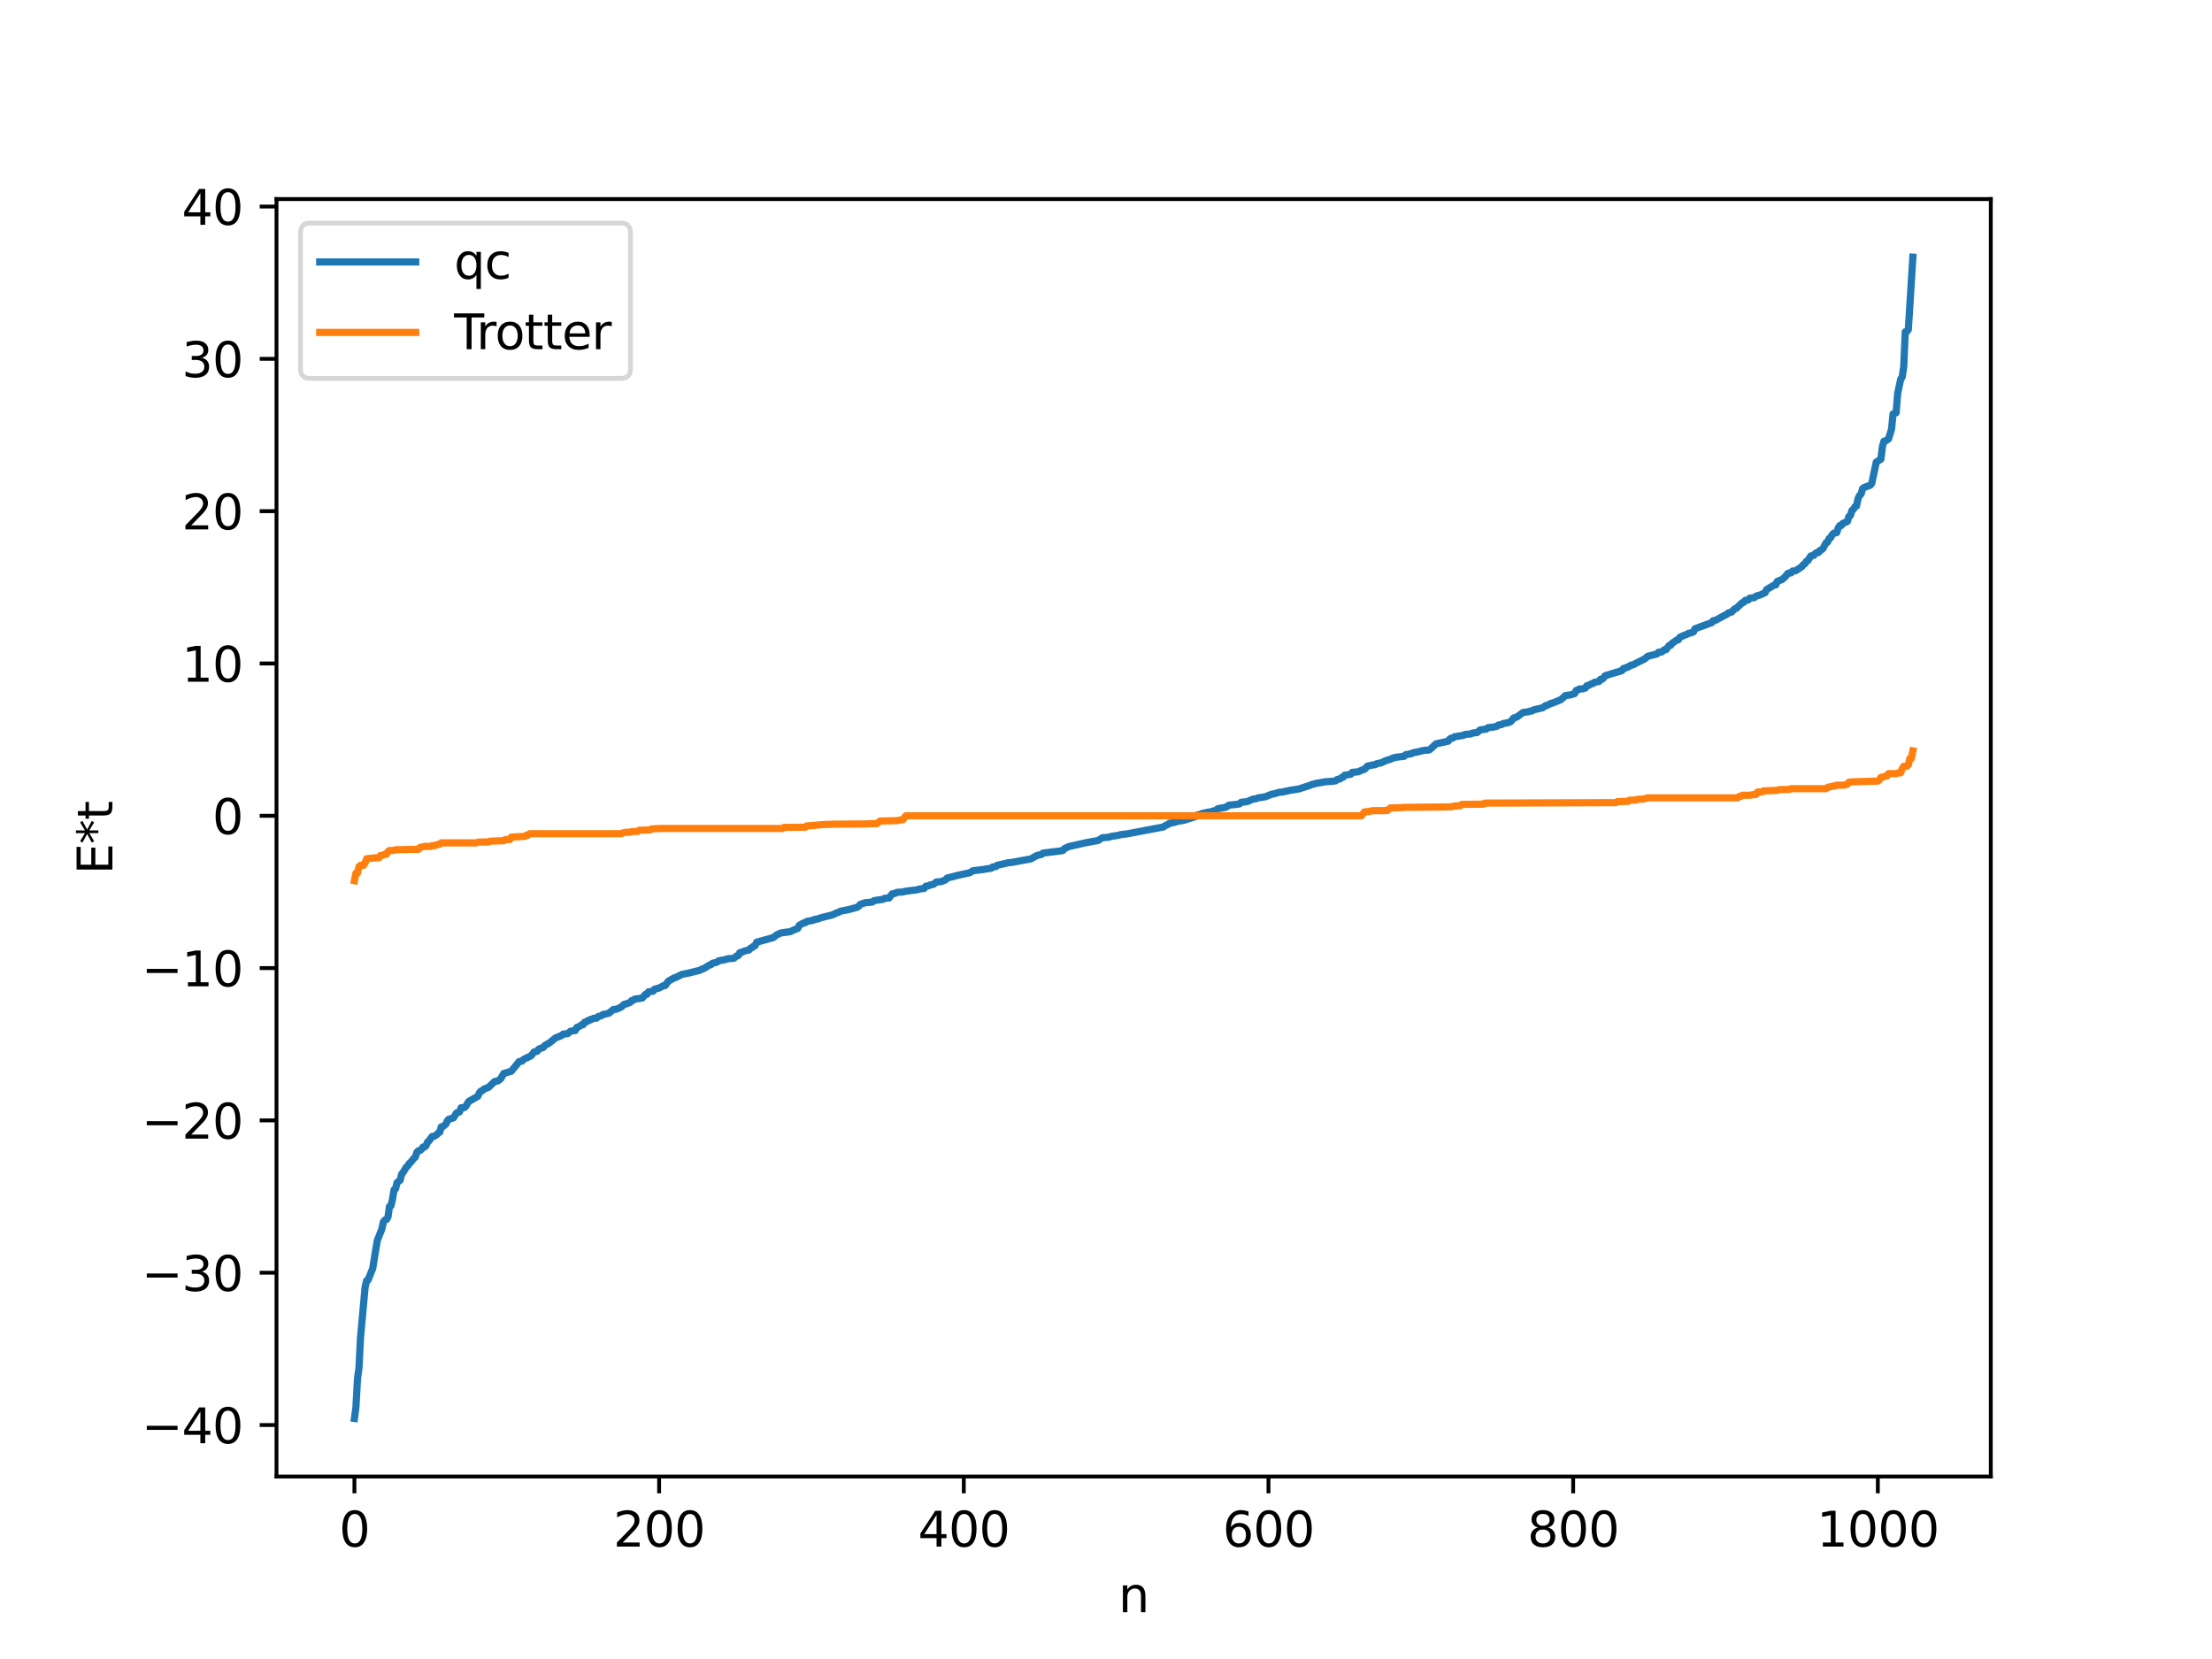 <?xml version="1.0" encoding="utf-8" standalone="no"?>
<!DOCTYPE svg PUBLIC "-//W3C//DTD SVG 1.1//EN"
  "http://www.w3.org/Graphics/SVG/1.1/DTD/svg11.dtd">
<svg xmlns:xlink="http://www.w3.org/1999/xlink" width="460.8pt" height="345.6pt" viewBox="0 0 460.8 345.6" xmlns="http://www.w3.org/2000/svg" version="1.1">
 <defs>
  <style type="text/css">*{stroke-linejoin: round; stroke-linecap: butt}</style>
 </defs>
 <g id="figure_1">
  <g id="patch_1">
   <path d="M 0 345.6 
L 460.8 345.6 
L 460.8 0 
L 0 0 
z
" style="fill: #ffffff"/>
  </g>
  <g id="axes_1">
   <g id="patch_2">
    <path d="M 57.6 307.584 
L 414.72 307.584 
L 414.72 41.472 
L 57.6 41.472 
z
" style="fill: #ffffff"/>
   </g>
   <g id="matplotlib.axis_1">
    <g id="xtick_1">
     <g id="line2d_1">
      <defs>
       <path id="m9d754d2a19" d="M 0 0 
L 0 3.5 
" style="stroke: #000000; stroke-width: 0.8"/>
      </defs>
      <g>
       <use xlink:href="#m9d754d2a19" x="73.833" y="307.584" style="stroke: #000000; stroke-width: 0.8"/>
      </g>
     </g>
     <g id="text_1">
      <!-- 0 -->
      <g transform="translate(70.651 322.182) scale(0.1 -0.1)">
       <defs>
        <path id="DejaVuSans-30" d="M 2034 4250 
Q 1547 4250 1301 3770 
Q 1056 3291 1056 2328 
Q 1056 1369 1301 889 
Q 1547 409 2034 409 
Q 2525 409 2770 889 
Q 3016 1369 3016 2328 
Q 3016 3291 2770 3770 
Q 2525 4250 2034 4250 
z
M 2034 4750 
Q 2819 4750 3233 4129 
Q 3647 3509 3647 2328 
Q 3647 1150 3233 529 
Q 2819 -91 2034 -91 
Q 1250 -91 836 529 
Q 422 1150 422 2328 
Q 422 3509 836 4129 
Q 1250 4750 2034 4750 
z
" transform="scale(0.016)"/>
       </defs>
       <use xlink:href="#DejaVuSans-30"/>
      </g>
     </g>
    </g>
    <g id="xtick_2">
     <g id="line2d_2">
      <g>
       <use xlink:href="#m9d754d2a19" x="137.304" y="307.584" style="stroke: #000000; stroke-width: 0.8"/>
      </g>
     </g>
     <g id="text_2">
      <!-- 200 -->
      <g transform="translate(127.76 322.182) scale(0.1 -0.1)">
       <defs>
        <path id="DejaVuSans-32" d="M 1228 531 
L 3431 531 
L 3431 0 
L 469 0 
L 469 531 
Q 828 903 1448 1529 
Q 2069 2156 2228 2338 
Q 2531 2678 2651 2914 
Q 2772 3150 2772 3378 
Q 2772 3750 2511 3984 
Q 2250 4219 1831 4219 
Q 1534 4219 1204 4116 
Q 875 4013 500 3803 
L 500 4441 
Q 881 4594 1212 4672 
Q 1544 4750 1819 4750 
Q 2544 4750 2975 4387 
Q 3406 4025 3406 3419 
Q 3406 3131 3298 2873 
Q 3191 2616 2906 2266 
Q 2828 2175 2409 1742 
Q 1991 1309 1228 531 
z
" transform="scale(0.016)"/>
       </defs>
       <use xlink:href="#DejaVuSans-32"/>
       <use xlink:href="#DejaVuSans-30" x="63.623"/>
       <use xlink:href="#DejaVuSans-30" x="127.246"/>
      </g>
     </g>
    </g>
    <g id="xtick_3">
     <g id="line2d_3">
      <g>
       <use xlink:href="#m9d754d2a19" x="200.775" y="307.584" style="stroke: #000000; stroke-width: 0.8"/>
      </g>
     </g>
     <g id="text_3">
      <!-- 400 -->
      <g transform="translate(191.231 322.182) scale(0.1 -0.1)">
       <defs>
        <path id="DejaVuSans-34" d="M 2419 4116 
L 825 1625 
L 2419 1625 
L 2419 4116 
z
M 2253 4666 
L 3047 4666 
L 3047 1625 
L 3713 1625 
L 3713 1100 
L 3047 1100 
L 3047 0 
L 2419 0 
L 2419 1100 
L 313 1100 
L 313 1709 
L 2253 4666 
z
" transform="scale(0.016)"/>
       </defs>
       <use xlink:href="#DejaVuSans-34"/>
       <use xlink:href="#DejaVuSans-30" x="63.623"/>
       <use xlink:href="#DejaVuSans-30" x="127.246"/>
      </g>
     </g>
    </g>
    <g id="xtick_4">
     <g id="line2d_4">
      <g>
       <use xlink:href="#m9d754d2a19" x="264.246" y="307.584" style="stroke: #000000; stroke-width: 0.8"/>
      </g>
     </g>
     <g id="text_4">
      <!-- 600 -->
      <g transform="translate(254.702 322.182) scale(0.1 -0.1)">
       <defs>
        <path id="DejaVuSans-36" d="M 2113 2584 
Q 1688 2584 1439 2293 
Q 1191 2003 1191 1497 
Q 1191 994 1439 701 
Q 1688 409 2113 409 
Q 2538 409 2786 701 
Q 3034 994 3034 1497 
Q 3034 2003 2786 2293 
Q 2538 2584 2113 2584 
z
M 3366 4563 
L 3366 3988 
Q 3128 4100 2886 4159 
Q 2644 4219 2406 4219 
Q 1781 4219 1451 3797 
Q 1122 3375 1075 2522 
Q 1259 2794 1537 2939 
Q 1816 3084 2150 3084 
Q 2853 3084 3261 2657 
Q 3669 2231 3669 1497 
Q 3669 778 3244 343 
Q 2819 -91 2113 -91 
Q 1303 -91 875 529 
Q 447 1150 447 2328 
Q 447 3434 972 4092 
Q 1497 4750 2381 4750 
Q 2619 4750 2861 4703 
Q 3103 4656 3366 4563 
z
" transform="scale(0.016)"/>
       </defs>
       <use xlink:href="#DejaVuSans-36"/>
       <use xlink:href="#DejaVuSans-30" x="63.623"/>
       <use xlink:href="#DejaVuSans-30" x="127.246"/>
      </g>
     </g>
    </g>
    <g id="xtick_5">
     <g id="line2d_5">
      <g>
       <use xlink:href="#m9d754d2a19" x="327.717" y="307.584" style="stroke: #000000; stroke-width: 0.8"/>
      </g>
     </g>
     <g id="text_5">
      <!-- 800 -->
      <g transform="translate(318.173 322.182) scale(0.1 -0.1)">
       <defs>
        <path id="DejaVuSans-38" d="M 2034 2216 
Q 1584 2216 1326 1975 
Q 1069 1734 1069 1313 
Q 1069 891 1326 650 
Q 1584 409 2034 409 
Q 2484 409 2743 651 
Q 3003 894 3003 1313 
Q 3003 1734 2745 1975 
Q 2488 2216 2034 2216 
z
M 1403 2484 
Q 997 2584 770 2862 
Q 544 3141 544 3541 
Q 544 4100 942 4425 
Q 1341 4750 2034 4750 
Q 2731 4750 3128 4425 
Q 3525 4100 3525 3541 
Q 3525 3141 3298 2862 
Q 3072 2584 2669 2484 
Q 3125 2378 3379 2068 
Q 3634 1759 3634 1313 
Q 3634 634 3220 271 
Q 2806 -91 2034 -91 
Q 1263 -91 848 271 
Q 434 634 434 1313 
Q 434 1759 690 2068 
Q 947 2378 1403 2484 
z
M 1172 3481 
Q 1172 3119 1398 2916 
Q 1625 2713 2034 2713 
Q 2441 2713 2670 2916 
Q 2900 3119 2900 3481 
Q 2900 3844 2670 4047 
Q 2441 4250 2034 4250 
Q 1625 4250 1398 4047 
Q 1172 3844 1172 3481 
z
" transform="scale(0.016)"/>
       </defs>
       <use xlink:href="#DejaVuSans-38"/>
       <use xlink:href="#DejaVuSans-30" x="63.623"/>
       <use xlink:href="#DejaVuSans-30" x="127.246"/>
      </g>
     </g>
    </g>
    <g id="xtick_6">
     <g id="line2d_6">
      <g>
       <use xlink:href="#m9d754d2a19" x="391.188" y="307.584" style="stroke: #000000; stroke-width: 0.8"/>
      </g>
     </g>
     <g id="text_6">
      <!-- 1000 -->
      <g transform="translate(378.463 322.182) scale(0.1 -0.1)">
       <defs>
        <path id="DejaVuSans-31" d="M 794 531 
L 1825 531 
L 1825 4091 
L 703 3866 
L 703 4441 
L 1819 4666 
L 2450 4666 
L 2450 531 
L 3481 531 
L 3481 0 
L 794 0 
L 794 531 
z
" transform="scale(0.016)"/>
       </defs>
       <use xlink:href="#DejaVuSans-31"/>
       <use xlink:href="#DejaVuSans-30" x="63.623"/>
       <use xlink:href="#DejaVuSans-30" x="127.246"/>
       <use xlink:href="#DejaVuSans-30" x="190.869"/>
      </g>
     </g>
    </g>
    <g id="text_7">
     <!-- n -->
     <g transform="translate(232.991 335.861) scale(0.1 -0.1)">
      <defs>
       <path id="DejaVuSans-6e" d="M 3513 2113 
L 3513 0 
L 2938 0 
L 2938 2094 
Q 2938 2591 2744 2837 
Q 2550 3084 2163 3084 
Q 1697 3084 1428 2787 
Q 1159 2491 1159 1978 
L 1159 0 
L 581 0 
L 581 3500 
L 1159 3500 
L 1159 2956 
Q 1366 3272 1645 3428 
Q 1925 3584 2291 3584 
Q 2894 3584 3203 3211 
Q 3513 2838 3513 2113 
z
" transform="scale(0.016)"/>
      </defs>
      <use xlink:href="#DejaVuSans-6e"/>
     </g>
    </g>
   </g>
   <g id="matplotlib.axis_2">
    <g id="ytick_1">
     <g id="line2d_7">
      <defs>
       <path id="m5f5134958b" d="M 0 0 
L -3.5 0 
" style="stroke: #000000; stroke-width: 0.8"/>
      </defs>
      <g>
       <use xlink:href="#m5f5134958b" x="57.6" y="296.856" style="stroke: #000000; stroke-width: 0.8"/>
      </g>
     </g>
     <g id="text_8">
      <!-- −40 -->
      <g transform="translate(29.495 300.655) scale(0.1 -0.1)">
       <defs>
        <path id="DejaVuSans-2212" d="M 678 2272 
L 4684 2272 
L 4684 1741 
L 678 1741 
L 678 2272 
z
" transform="scale(0.016)"/>
       </defs>
       <use xlink:href="#DejaVuSans-2212"/>
       <use xlink:href="#DejaVuSans-34" x="83.789"/>
       <use xlink:href="#DejaVuSans-30" x="147.412"/>
      </g>
     </g>
    </g>
    <g id="ytick_2">
     <g id="line2d_8">
      <g>
       <use xlink:href="#m5f5134958b" x="57.6" y="265.127" style="stroke: #000000; stroke-width: 0.8"/>
      </g>
     </g>
     <g id="text_9">
      <!-- −30 -->
      <g transform="translate(29.495 268.927) scale(0.1 -0.1)">
       <defs>
        <path id="DejaVuSans-33" d="M 2597 2516 
Q 3050 2419 3304 2112 
Q 3559 1806 3559 1356 
Q 3559 666 3084 287 
Q 2609 -91 1734 -91 
Q 1441 -91 1130 -33 
Q 819 25 488 141 
L 488 750 
Q 750 597 1062 519 
Q 1375 441 1716 441 
Q 2309 441 2620 675 
Q 2931 909 2931 1356 
Q 2931 1769 2642 2001 
Q 2353 2234 1838 2234 
L 1294 2234 
L 1294 2753 
L 1863 2753 
Q 2328 2753 2575 2939 
Q 2822 3125 2822 3475 
Q 2822 3834 2567 4026 
Q 2313 4219 1838 4219 
Q 1578 4219 1281 4162 
Q 984 4106 628 3988 
L 628 4550 
Q 988 4650 1302 4700 
Q 1616 4750 1894 4750 
Q 2613 4750 3031 4423 
Q 3450 4097 3450 3541 
Q 3450 3153 3228 2886 
Q 3006 2619 2597 2516 
z
" transform="scale(0.016)"/>
       </defs>
       <use xlink:href="#DejaVuSans-2212"/>
       <use xlink:href="#DejaVuSans-33" x="83.789"/>
       <use xlink:href="#DejaVuSans-30" x="147.412"/>
      </g>
     </g>
    </g>
    <g id="ytick_3">
     <g id="line2d_9">
      <g>
       <use xlink:href="#m5f5134958b" x="57.6" y="233.399" style="stroke: #000000; stroke-width: 0.8"/>
      </g>
     </g>
     <g id="text_10">
      <!-- −20 -->
      <g transform="translate(29.495 237.199) scale(0.1 -0.1)">
       <use xlink:href="#DejaVuSans-2212"/>
       <use xlink:href="#DejaVuSans-32" x="83.789"/>
       <use xlink:href="#DejaVuSans-30" x="147.412"/>
      </g>
     </g>
    </g>
    <g id="ytick_4">
     <g id="line2d_10">
      <g>
       <use xlink:href="#m5f5134958b" x="57.6" y="201.671" style="stroke: #000000; stroke-width: 0.8"/>
      </g>
     </g>
     <g id="text_11">
      <!-- −10 -->
      <g transform="translate(29.495 205.471) scale(0.1 -0.1)">
       <use xlink:href="#DejaVuSans-2212"/>
       <use xlink:href="#DejaVuSans-31" x="83.789"/>
       <use xlink:href="#DejaVuSans-30" x="147.412"/>
      </g>
     </g>
    </g>
    <g id="ytick_5">
     <g id="line2d_11">
      <g>
       <use xlink:href="#m5f5134958b" x="57.6" y="169.943" style="stroke: #000000; stroke-width: 0.8"/>
      </g>
     </g>
     <g id="text_12">
      <!-- 0 -->
      <g transform="translate(44.237 173.742) scale(0.1 -0.1)">
       <use xlink:href="#DejaVuSans-30"/>
      </g>
     </g>
    </g>
    <g id="ytick_6">
     <g id="line2d_12">
      <g>
       <use xlink:href="#m5f5134958b" x="57.6" y="138.215" style="stroke: #000000; stroke-width: 0.8"/>
      </g>
     </g>
     <g id="text_13">
      <!-- 10 -->
      <g transform="translate(37.875 142.014) scale(0.1 -0.1)">
       <use xlink:href="#DejaVuSans-31"/>
       <use xlink:href="#DejaVuSans-30" x="63.623"/>
      </g>
     </g>
    </g>
    <g id="ytick_7">
     <g id="line2d_13">
      <g>
       <use xlink:href="#m5f5134958b" x="57.6" y="106.487" style="stroke: #000000; stroke-width: 0.8"/>
      </g>
     </g>
     <g id="text_14">
      <!-- 20 -->
      <g transform="translate(37.875 110.286) scale(0.1 -0.1)">
       <use xlink:href="#DejaVuSans-32"/>
       <use xlink:href="#DejaVuSans-30" x="63.623"/>
      </g>
     </g>
    </g>
    <g id="ytick_8">
     <g id="line2d_14">
      <g>
       <use xlink:href="#m5f5134958b" x="57.6" y="74.759" style="stroke: #000000; stroke-width: 0.8"/>
      </g>
     </g>
     <g id="text_15">
      <!-- 30 -->
      <g transform="translate(37.875 78.558) scale(0.1 -0.1)">
       <use xlink:href="#DejaVuSans-33"/>
       <use xlink:href="#DejaVuSans-30" x="63.623"/>
      </g>
     </g>
    </g>
    <g id="ytick_9">
     <g id="line2d_15">
      <g>
       <use xlink:href="#m5f5134958b" x="57.6" y="43.031" style="stroke: #000000; stroke-width: 0.8"/>
      </g>
     </g>
     <g id="text_16">
      <!-- 40 -->
      <g transform="translate(37.875 46.83) scale(0.1 -0.1)">
       <use xlink:href="#DejaVuSans-34"/>
       <use xlink:href="#DejaVuSans-30" x="63.623"/>
      </g>
     </g>
    </g>
    <g id="text_17">
     <!-- E*t -->
     <g transform="translate(23.416 182.148) rotate(-90) scale(0.1 -0.1)">
      <defs>
       <path id="DejaVuSans-45" d="M 628 4666 
L 3578 4666 
L 3578 4134 
L 1259 4134 
L 1259 2753 
L 3481 2753 
L 3481 2222 
L 1259 2222 
L 1259 531 
L 3634 531 
L 3634 0 
L 628 0 
L 628 4666 
z
" transform="scale(0.016)"/>
       <path id="DejaVuSans-2a" d="M 3009 3897 
L 1888 3291 
L 3009 2681 
L 2828 2375 
L 1778 3009 
L 1778 1831 
L 1422 1831 
L 1422 3009 
L 372 2375 
L 191 2681 
L 1313 3291 
L 191 3897 
L 372 4206 
L 1422 3572 
L 1422 4750 
L 1778 4750 
L 1778 3572 
L 2828 4206 
L 3009 3897 
z
" transform="scale(0.016)"/>
       <path id="DejaVuSans-74" d="M 1172 4494 
L 1172 3500 
L 2356 3500 
L 2356 3053 
L 1172 3053 
L 1172 1153 
Q 1172 725 1289 603 
Q 1406 481 1766 481 
L 2356 481 
L 2356 0 
L 1766 0 
Q 1100 0 847 248 
Q 594 497 594 1153 
L 594 3053 
L 172 3053 
L 172 3500 
L 594 3500 
L 594 4494 
L 1172 4494 
z
" transform="scale(0.016)"/>
      </defs>
      <use xlink:href="#DejaVuSans-45"/>
      <use xlink:href="#DejaVuSans-2a" x="63.184"/>
      <use xlink:href="#DejaVuSans-74" x="113.184"/>
     </g>
    </g>
   </g>
   <g id="line2d_16">
    <path d="M 73.833 295.488 
L 74.15 293.105 
L 74.467 287.299 
L 74.785 284.916 
L 75.102 278.675 
L 76.054 268.15 
L 76.372 266.778 
L 76.689 266.623 
L 77.641 264.24 
L 78.593 258.423 
L 79.545 256.041 
L 79.862 254.539 
L 80.18 254.158 
L 80.497 254.057 
L 80.815 253.565 
L 81.132 251.337 
L 81.449 251.183 
L 81.767 249.81 
L 82.084 247.862 
L 82.401 247.629 
L 82.719 246.35 
L 83.353 245.868 
L 83.671 244.578 
L 83.988 244.219 
L 84.623 243.148 
L 84.94 242.886 
L 85.258 242.377 
L 85.575 242.113 
L 86.21 241.298 
L 86.527 241.054 
L 86.844 240.038 
L 87.162 239.73 
L 87.479 239.673 
L 87.796 239.44 
L 88.114 238.954 
L 88.431 238.944 
L 88.748 238.671 
L 89.066 237.902 
L 89.383 237.652 
L 90.018 236.752 
L 90.335 236.744 
L 90.97 236.389 
L 91.287 236.03 
L 91.605 235.865 
L 91.922 234.757 
L 92.239 234.697 
L 92.874 234.188 
L 93.191 233.482 
L 93.509 233.149 
L 94.461 232.881 
L 95.096 231.849 
L 95.73 231.631 
L 96.048 230.766 
L 96.682 230.754 
L 97 230.499 
L 97.634 229.463 
L 99.539 228.375 
L 99.856 227.666 
L 100.173 227.306 
L 100.491 227.215 
L 100.808 226.867 
L 101.76 226.517 
L 103.029 225.3 
L 103.664 225.192 
L 104.299 224.74 
L 104.934 223.626 
L 106.52 223.159 
L 107.79 221.592 
L 108.107 221.161 
L 108.742 221.058 
L 109.059 220.687 
L 110.646 219.931 
L 111.281 219.117 
L 111.915 218.996 
L 112.233 218.543 
L 113.185 218.192 
L 113.502 217.78 
L 114.454 217.252 
L 115.724 216.223 
L 116.993 215.712 
L 117.31 215.443 
L 117.945 215.352 
L 118.262 215.327 
L 118.897 214.801 
L 119.849 214.674 
L 120.167 214.021 
L 120.484 213.944 
L 121.119 213.511 
L 121.436 213.489 
L 121.753 212.972 
L 122.071 212.923 
L 122.388 212.628 
L 122.705 212.616 
L 123.023 212.36 
L 123.34 212.324 
L 123.658 212.134 
L 124.292 212.086 
L 124.61 211.76 
L 125.244 211.619 
L 125.562 211.355 
L 126.831 211.082 
L 127.783 210.292 
L 128.418 210.237 
L 129.37 209.806 
L 130.005 209.238 
L 130.639 209.063 
L 131.274 208.816 
L 131.591 208.434 
L 131.909 208.379 
L 132.226 208.122 
L 132.861 208.052 
L 133.813 207.898 
L 134.448 207.154 
L 134.765 207.138 
L 135.082 206.612 
L 136.034 206.485 
L 136.352 206.071 
L 137.304 205.821 
L 138.256 205.312 
L 138.573 205.305 
L 139.208 204.413 
L 140.477 203.688 
L 140.795 203.618 
L 142.064 202.98 
L 143.334 202.732 
L 145.872 202.109 
L 146.19 201.879 
L 146.507 201.824 
L 147.777 201.049 
L 148.094 200.963 
L 148.411 200.682 
L 149.363 200.437 
L 149.681 200.166 
L 150.95 199.933 
L 151.585 199.725 
L 152.854 199.635 
L 153.489 199.116 
L 153.806 199.058 
L 154.124 198.44 
L 154.441 198.415 
L 155.076 198.112 
L 156.028 197.894 
L 156.345 197.536 
L 156.662 197.415 
L 156.98 197.115 
L 157.297 197.021 
L 157.615 196.283 
L 161.105 195.313 
L 161.74 194.79 
L 162.692 194.344 
L 164.596 194.085 
L 165.548 193.65 
L 166.183 193.414 
L 166.5 192.77 
L 167.135 192.411 
L 167.453 192.237 
L 167.77 192.213 
L 168.087 191.945 
L 169.357 191.731 
L 169.674 191.524 
L 170.309 191.463 
L 170.943 191.202 
L 173.482 190.569 
L 174.117 190.241 
L 174.752 190.017 
L 175.069 189.822 
L 176.973 189.44 
L 178.56 189.002 
L 178.877 188.802 
L 179.195 188.417 
L 180.147 188.07 
L 181.734 187.904 
L 182.051 187.633 
L 182.686 187.513 
L 183.955 187.355 
L 184.272 187.143 
L 185.224 187.056 
L 185.859 186.209 
L 186.494 186.096 
L 186.811 185.898 
L 188.081 185.811 
L 188.715 185.644 
L 190.937 185.383 
L 191.572 185.195 
L 192.524 185.073 
L 192.841 184.63 
L 193.476 184.522 
L 193.793 184.33 
L 194.428 184.234 
L 195.062 183.733 
L 196.015 183.664 
L 196.967 183.306 
L 197.284 182.932 
L 197.919 182.751 
L 198.553 182.621 
L 199.188 182.422 
L 202.044 181.797 
L 202.679 181.39 
L 204.9 181.122 
L 205.535 180.999 
L 206.487 180.876 
L 206.805 180.604 
L 207.439 180.528 
L 207.757 180.244 
L 209.026 179.972 
L 209.978 179.738 
L 210.93 179.626 
L 214.739 178.924 
L 216.008 178.219 
L 216.96 177.989 
L 217.277 177.717 
L 221.086 177.24 
L 221.403 177.183 
L 221.72 176.8 
L 222.672 176.35 
L 225.846 175.635 
L 227.75 175.264 
L 228.702 175.111 
L 229.654 174.516 
L 230.924 174.414 
L 231.558 174.226 
L 232.828 174.036 
L 233.462 173.87 
L 234.732 173.722 
L 242.348 172.275 
L 242.983 171.856 
L 243.3 171.774 
L 243.618 171.506 
L 244.57 171.34 
L 245.205 171.133 
L 246.791 170.84 
L 249.013 170.119 
L 249.33 169.799 
L 249.965 169.698 
L 250.282 169.504 
L 250.917 169.356 
L 251.869 169.16 
L 252.186 169.126 
L 252.821 168.922 
L 253.139 168.874 
L 253.773 168.441 
L 255.36 168.18 
L 255.995 167.74 
L 257.899 167.53 
L 258.216 167.462 
L 258.534 167.143 
L 259.803 166.992 
L 261.072 166.452 
L 261.707 166.382 
L 262.024 166.224 
L 263.611 165.978 
L 264.881 165.462 
L 265.515 165.338 
L 266.467 165.052 
L 267.42 164.961 
L 267.737 164.824 
L 268.054 164.81 
L 268.689 164.653 
L 270.593 164.348 
L 272.815 163.631 
L 273.449 163.359 
L 273.767 163.341 
L 274.084 163.196 
L 275.036 163.055 
L 275.988 162.861 
L 277.575 162.754 
L 278.21 162.669 
L 278.527 162.4 
L 279.162 162.256 
L 279.479 161.962 
L 279.796 161.903 
L 280.114 161.495 
L 281.383 161.289 
L 281.7 160.894 
L 282.653 160.809 
L 282.97 160.773 
L 283.605 160.478 
L 284.239 160.264 
L 284.874 159.593 
L 286.143 159.327 
L 286.461 159.312 
L 286.778 159.096 
L 287.73 158.908 
L 288.682 158.456 
L 289.634 158.175 
L 290.269 157.885 
L 290.904 157.737 
L 292.491 157.554 
L 292.808 157.228 
L 294.077 156.993 
L 294.395 156.8 
L 295.347 156.628 
L 296.299 156.384 
L 296.934 156.285 
L 297.568 156.265 
L 297.886 156.135 
L 299.155 154.955 
L 301.694 154.402 
L 302.011 153.953 
L 302.329 153.763 
L 302.646 153.761 
L 302.963 153.488 
L 304.867 153.183 
L 305.185 152.994 
L 306.454 152.89 
L 306.772 152.706 
L 307.724 152.596 
L 308.358 152.048 
L 309.628 151.878 
L 309.945 151.595 
L 310.897 151.491 
L 311.849 151.304 
L 312.167 151.027 
L 312.801 150.944 
L 313.119 150.736 
L 314.388 150.496 
L 314.705 150.322 
L 315.34 149.558 
L 315.975 149.382 
L 317.244 148.437 
L 318.514 148.247 
L 318.831 148.112 
L 319.148 148.11 
L 319.466 147.882 
L 321.37 147.44 
L 322.005 146.974 
L 322.322 146.934 
L 322.957 146.577 
L 323.591 146.4 
L 325.178 145.743 
L 326.13 144.884 
L 327.082 144.778 
L 328.034 144.487 
L 328.352 143.829 
L 328.669 143.753 
L 328.986 143.526 
L 329.621 143.513 
L 330.256 143.328 
L 330.573 142.84 
L 330.891 142.814 
L 331.525 142.433 
L 331.843 142.405 
L 332.16 142.138 
L 333.112 141.951 
L 333.429 141.503 
L 333.747 141.499 
L 334.064 141.211 
L 334.381 140.766 
L 337.872 139.703 
L 338.19 139.256 
L 338.507 139.227 
L 338.824 139.019 
L 339.142 138.97 
L 339.777 138.552 
L 340.094 138.532 
L 342.633 137.252 
L 343.267 136.71 
L 345.172 136.228 
L 345.489 135.875 
L 346.124 135.837 
L 346.758 135.34 
L 347.076 135.326 
L 347.71 134.468 
L 348.028 134.423 
L 348.345 134.001 
L 349.297 133.342 
L 349.615 133.288 
L 349.932 132.755 
L 350.567 132.471 
L 351.519 132.084 
L 351.836 131.901 
L 352.153 131.878 
L 352.788 131.624 
L 353.105 130.981 
L 356.596 129.698 
L 356.914 129.293 
L 357.231 129.284 
L 358.183 128.788 
L 358.818 128.439 
L 359.453 128.093 
L 359.77 127.939 
L 360.087 127.659 
L 360.722 127.501 
L 361.357 126.837 
L 361.674 126.749 
L 362.943 125.553 
L 363.261 125.468 
L 363.578 125.065 
L 364.213 124.973 
L 364.53 124.597 
L 365.482 124.486 
L 365.8 124.196 
L 366.752 123.912 
L 367.704 123.457 
L 368.021 122.81 
L 369.608 121.872 
L 369.925 121.844 
L 370.243 121.115 
L 371.195 120.736 
L 371.829 120.228 
L 372.464 119.429 
L 373.099 119.35 
L 373.416 118.962 
L 374.051 118.906 
L 375.32 118.073 
L 375.638 117.646 
L 375.955 117.469 
L 376.272 116.971 
L 376.59 116.805 
L 377.224 115.818 
L 377.859 115.687 
L 378.177 115.285 
L 378.494 115.108 
L 378.811 115.107 
L 379.129 114.664 
L 379.446 114.553 
L 379.763 114.263 
L 380.398 113.069 
L 380.715 112.938 
L 381.033 112.194 
L 381.35 112.018 
L 381.667 111.424 
L 381.985 111.085 
L 382.62 110.957 
L 382.937 109.982 
L 383.254 109.495 
L 383.572 109.484 
L 383.889 109.035 
L 384.841 108.634 
L 385.158 107.603 
L 385.476 107.402 
L 385.793 106.34 
L 386.11 106.104 
L 386.428 105.536 
L 386.745 105.419 
L 387.062 103.867 
L 387.38 103.203 
L 387.697 102.912 
L 388.015 101.784 
L 388.332 101.553 
L 388.967 101.317 
L 389.601 101.086 
L 389.919 100.711 
L 390.871 96.238 
L 391.823 95.67 
L 392.14 93.046 
L 392.458 91.918 
L 392.775 91.85 
L 393.41 91.451 
L 394.044 89.421 
L 394.362 86.222 
L 394.996 85.991 
L 395.314 81.984 
L 395.948 78.996 
L 396.266 78.53 
L 396.583 76.356 
L 396.9 69.13 
L 397.218 69.063 
L 397.535 68.663 
L 398.487 53.568 
L 398.487 53.568 
" clip-path="url(#pc6e40f63b1)" style="fill: none; stroke: #1f77b4; stroke-width: 1.5; stroke-linecap: square"/>
   </g>
   <g id="line2d_17">
    <path d="M 73.833 183.461 
L 74.15 181.883 
L 74.467 181.883 
L 74.785 180.535 
L 75.102 180.255 
L 75.737 180.255 
L 76.054 179.75 
L 76.372 178.899 
L 77.958 178.715 
L 78.91 178.715 
L 79.228 178.234 
L 79.545 178.234 
L 80.18 177.953 
L 80.497 177.953 
L 80.815 177.422 
L 81.132 177.172 
L 82.084 177.167 
L 82.401 177.019 
L 87.162 176.93 
L 87.479 176.545 
L 88.431 176.326 
L 89.7 176.326 
L 90.018 176.156 
L 90.653 176.156 
L 90.97 175.958 
L 91.605 175.855 
L 91.922 175.59 
L 99.221 175.59 
L 99.539 175.432 
L 101.76 175.395 
L 102.077 175.231 
L 104.934 175.131 
L 105.251 174.906 
L 106.203 174.895 
L 106.52 174.388 
L 109.377 174.221 
L 109.694 173.965 
L 110.011 173.965 
L 110.329 173.682 
L 129.37 173.682 
L 130.005 173.429 
L 130.639 173.371 
L 131.274 173.361 
L 131.591 173.229 
L 132.861 173.199 
L 133.178 172.946 
L 135.4 172.893 
L 135.717 172.677 
L 137.621 172.587 
L 163.01 172.587 
L 163.327 172.363 
L 167.77 172.322 
L 168.087 172.045 
L 169.357 171.971 
L 170.943 171.809 
L 172.53 171.728 
L 173.8 171.694 
L 180.781 171.635 
L 181.416 171.577 
L 182.686 171.577 
L 183.32 171.038 
L 186.811 170.955 
L 187.446 170.837 
L 188.081 170.756 
L 188.715 169.943 
L 283.605 169.943 
L 284.239 169.13 
L 285.191 169.05 
L 285.826 168.884 
L 289 168.848 
L 289.634 168.309 
L 291.856 168.251 
L 292.491 168.193 
L 300.424 168.112 
L 301.694 168.078 
L 302.329 168.078 
L 302.963 167.916 
L 304.233 167.842 
L 304.55 167.564 
L 308.993 167.523 
L 309.31 167.299 
L 336.603 167.209 
L 336.92 166.993 
L 339.142 166.94 
L 339.459 166.687 
L 340.729 166.657 
L 341.046 166.526 
L 342.315 166.457 
L 343.267 166.204 
L 361.991 166.204 
L 362.309 165.921 
L 362.626 165.921 
L 362.943 165.665 
L 364.53 165.665 
L 365.165 165.549 
L 365.8 165.498 
L 366.117 164.992 
L 367.069 164.981 
L 367.386 164.756 
L 370.243 164.655 
L 370.56 164.492 
L 372.781 164.454 
L 373.099 164.296 
L 380.398 164.296 
L 380.715 164.031 
L 381.985 163.73 
L 382.302 163.73 
L 382.62 163.56 
L 384.206 163.56 
L 384.841 163.342 
L 385.158 162.957 
L 385.793 162.876 
L 391.188 162.715 
L 391.505 162.465 
L 391.823 161.934 
L 392.458 161.826 
L 392.775 161.652 
L 393.092 161.652 
L 393.41 161.172 
L 394.996 161.172 
L 395.314 161.04 
L 395.948 160.988 
L 396.266 160.136 
L 396.583 159.632 
L 397.218 159.632 
L 397.535 159.352 
L 397.853 158.003 
L 398.17 158.003 
L 398.487 156.426 
L 398.487 156.426 
" clip-path="url(#pc6e40f63b1)" style="fill: none; stroke: #ff7f0e; stroke-width: 1.5; stroke-linecap: square"/>
   </g>
   <g id="patch_3">
    <path d="M 57.6 307.584 
L 57.6 41.472 
" style="fill: none; stroke: #000000; stroke-width: 0.8; stroke-linejoin: miter; stroke-linecap: square"/>
   </g>
   <g id="patch_4">
    <path d="M 414.72 307.584 
L 414.72 41.472 
" style="fill: none; stroke: #000000; stroke-width: 0.8; stroke-linejoin: miter; stroke-linecap: square"/>
   </g>
   <g id="patch_5">
    <path d="M 57.6 307.584 
L 414.72 307.584 
" style="fill: none; stroke: #000000; stroke-width: 0.8; stroke-linejoin: miter; stroke-linecap: square"/>
   </g>
   <g id="patch_6">
    <path d="M 57.6 41.472 
L 414.72 41.472 
" style="fill: none; stroke: #000000; stroke-width: 0.8; stroke-linejoin: miter; stroke-linecap: square"/>
   </g>
   <g id="legend_1">
    <g id="patch_7">
     <path d="M 64.6 78.828 
L 129.342 78.828 
Q 131.342 78.828 131.342 76.828 
L 131.342 48.472 
Q 131.342 46.472 129.342 46.472 
L 64.6 46.472 
Q 62.6 46.472 62.6 48.472 
L 62.6 76.828 
Q 62.6 78.828 64.6 78.828 
z
" style="fill: #ffffff; opacity: 0.8; stroke: #cccccc; stroke-linejoin: miter"/>
    </g>
    <g id="line2d_18">
     <path d="M 66.6 54.57 
L 76.6 54.57 
L 86.6 54.57 
" style="fill: none; stroke: #1f77b4; stroke-width: 1.5; stroke-linecap: square"/>
    </g>
    <g id="text_18">
     <!-- qc -->
     <g transform="translate(94.6 58.07) scale(0.1 -0.1)">
      <defs>
       <path id="DejaVuSans-71" d="M 947 1747 
Q 947 1113 1208 752 
Q 1469 391 1925 391 
Q 2381 391 2643 752 
Q 2906 1113 2906 1747 
Q 2906 2381 2643 2742 
Q 2381 3103 1925 3103 
Q 1469 3103 1208 2742 
Q 947 2381 947 1747 
z
M 2906 525 
Q 2725 213 2448 61 
Q 2172 -91 1784 -91 
Q 1150 -91 751 415 
Q 353 922 353 1747 
Q 353 2572 751 3078 
Q 1150 3584 1784 3584 
Q 2172 3584 2448 3432 
Q 2725 3281 2906 2969 
L 2906 3500 
L 3481 3500 
L 3481 -1331 
L 2906 -1331 
L 2906 525 
z
" transform="scale(0.016)"/>
       <path id="DejaVuSans-63" d="M 3122 3366 
L 3122 2828 
Q 2878 2963 2633 3030 
Q 2388 3097 2138 3097 
Q 1578 3097 1268 2742 
Q 959 2388 959 1747 
Q 959 1106 1268 751 
Q 1578 397 2138 397 
Q 2388 397 2633 464 
Q 2878 531 3122 666 
L 3122 134 
Q 2881 22 2623 -34 
Q 2366 -91 2075 -91 
Q 1284 -91 818 406 
Q 353 903 353 1747 
Q 353 2603 823 3093 
Q 1294 3584 2113 3584 
Q 2378 3584 2631 3529 
Q 2884 3475 3122 3366 
z
" transform="scale(0.016)"/>
      </defs>
      <use xlink:href="#DejaVuSans-71"/>
      <use xlink:href="#DejaVuSans-63" x="63.477"/>
     </g>
    </g>
    <g id="line2d_19">
     <path d="M 66.6 69.249 
L 76.6 69.249 
L 86.6 69.249 
" style="fill: none; stroke: #ff7f0e; stroke-width: 1.5; stroke-linecap: square"/>
    </g>
    <g id="text_19">
     <!-- Trotter -->
     <g transform="translate(94.6 72.749) scale(0.1 -0.1)">
      <defs>
       <path id="DejaVuSans-54" d="M -19 4666 
L 3928 4666 
L 3928 4134 
L 2272 4134 
L 2272 0 
L 1638 0 
L 1638 4134 
L -19 4134 
L -19 4666 
z
" transform="scale(0.016)"/>
       <path id="DejaVuSans-72" d="M 2631 2963 
Q 2534 3019 2420 3045 
Q 2306 3072 2169 3072 
Q 1681 3072 1420 2755 
Q 1159 2438 1159 1844 
L 1159 0 
L 581 0 
L 581 3500 
L 1159 3500 
L 1159 2956 
Q 1341 3275 1631 3429 
Q 1922 3584 2338 3584 
Q 2397 3584 2469 3576 
Q 2541 3569 2628 3553 
L 2631 2963 
z
" transform="scale(0.016)"/>
       <path id="DejaVuSans-6f" d="M 1959 3097 
Q 1497 3097 1228 2736 
Q 959 2375 959 1747 
Q 959 1119 1226 758 
Q 1494 397 1959 397 
Q 2419 397 2687 759 
Q 2956 1122 2956 1747 
Q 2956 2369 2687 2733 
Q 2419 3097 1959 3097 
z
M 1959 3584 
Q 2709 3584 3137 3096 
Q 3566 2609 3566 1747 
Q 3566 888 3137 398 
Q 2709 -91 1959 -91 
Q 1206 -91 779 398 
Q 353 888 353 1747 
Q 353 2609 779 3096 
Q 1206 3584 1959 3584 
z
" transform="scale(0.016)"/>
       <path id="DejaVuSans-65" d="M 3597 1894 
L 3597 1613 
L 953 1613 
Q 991 1019 1311 708 
Q 1631 397 2203 397 
Q 2534 397 2845 478 
Q 3156 559 3463 722 
L 3463 178 
Q 3153 47 2828 -22 
Q 2503 -91 2169 -91 
Q 1331 -91 842 396 
Q 353 884 353 1716 
Q 353 2575 817 3079 
Q 1281 3584 2069 3584 
Q 2775 3584 3186 3129 
Q 3597 2675 3597 1894 
z
M 3022 2063 
Q 3016 2534 2758 2815 
Q 2500 3097 2075 3097 
Q 1594 3097 1305 2825 
Q 1016 2553 972 2059 
L 3022 2063 
z
" transform="scale(0.016)"/>
      </defs>
      <use xlink:href="#DejaVuSans-54"/>
      <use xlink:href="#DejaVuSans-72" x="46.334"/>
      <use xlink:href="#DejaVuSans-6f" x="85.197"/>
      <use xlink:href="#DejaVuSans-74" x="146.379"/>
      <use xlink:href="#DejaVuSans-74" x="185.588"/>
      <use xlink:href="#DejaVuSans-65" x="224.797"/>
      <use xlink:href="#DejaVuSans-72" x="286.32"/>
     </g>
    </g>
   </g>
  </g>
 </g>
 <defs>
  <clipPath id="pc6e40f63b1">
   <rect x="57.6" y="41.472" width="357.12" height="266.112"/>
  </clipPath>
 </defs>
</svg>
